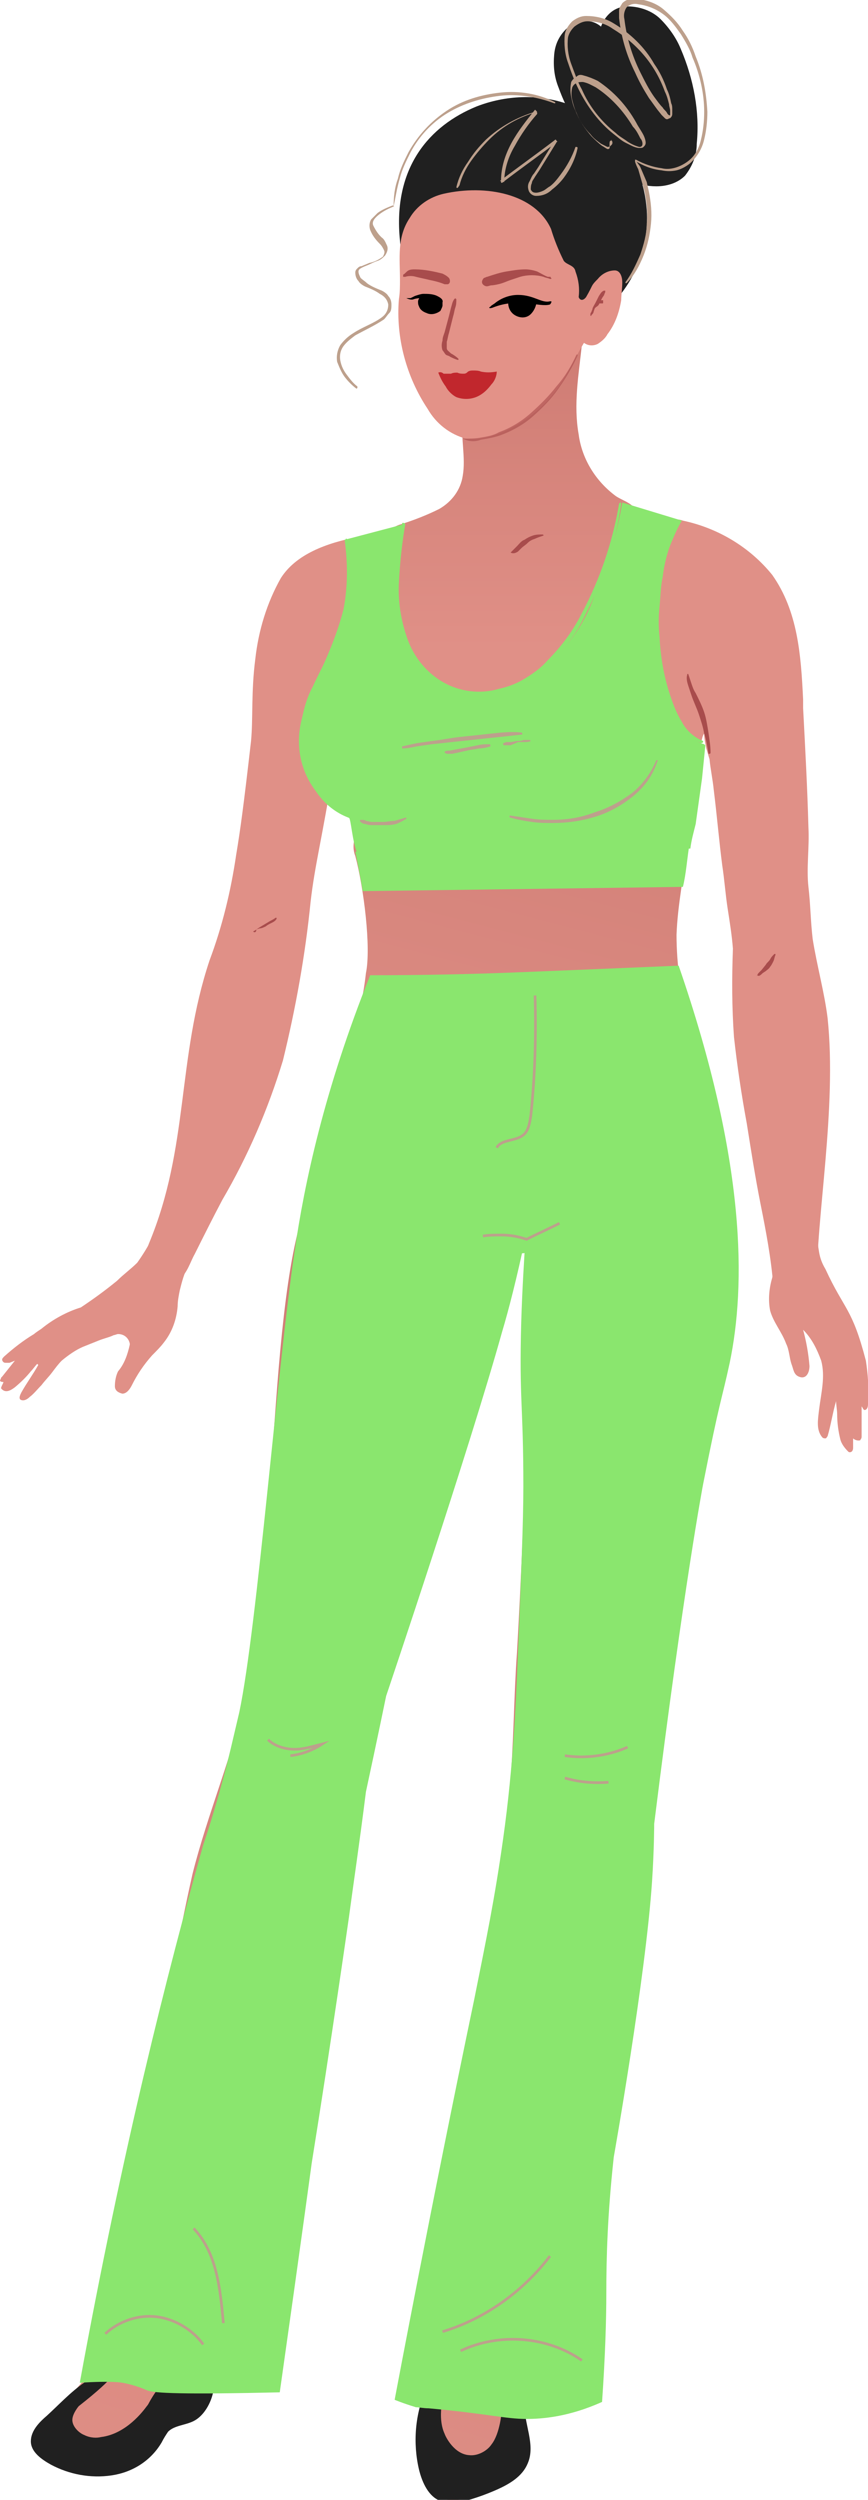 <svg viewBox="0 0 81.6 234.8" xmlns="http://www.w3.org/2000/svg" xmlns:xlink="http://www.w3.org/1999/xlink" id="Слой_1" overflow="hidden"><g><g id="Слой_2_1_"><g id="Layer_2"><linearGradient x1="-0.289" y1="-14.313" x2="61.751" y2="189.637" gradientUnits="userSpaceOnUse" id="SVGID_1_" gradientTransform="matrix(1 0 0 -1 0 235.323)"><stop offset="0" stop-color="#E09087"/><stop offset="1" stop-color="#C7736B"/></linearGradient><linearGradient x1="42.504" y1="119.509" x2="63.804" y2="201.149" gradientUnits="userSpaceOnUse" id="SVGID_2_" gradientTransform="matrix(1 0 0 -1 0 235.323)"><stop offset="0" stop-color="#E09087"/><stop offset="1" stop-color="#C7736B"/></linearGradient><linearGradient x1="47.144" y1="174.363" x2="47.144" y2="215.663" gradientUnits="userSpaceOnUse" id="SVGID_3_" gradientTransform="matrix(1 0 0 -1 0 235.323)"><stop offset="0" stop-color="#E09087"/><stop offset="1" stop-color="#C7736B"/></linearGradient><linearGradient x1="24.383" y1="-21.818" x2="86.413" y2="182.142" gradientUnits="userSpaceOnUse" id="SVGID_4_" gradientTransform="matrix(1 0 0 -1 0 235.323)"><stop offset="0" stop-color="#E09087"/><stop offset="1" stop-color="#C7736B"/></linearGradient><path d="M77.8 95.6C77.5 93.2 76.8 90.7 76.4 88.2 76.2 86.5 76.2 85 76 83.3 75.8 81.5 76.1 79.6 76 77.7 75.9 74 75.7 70.3 75.5 66.5 75.5 66.2 75.5 66 75.5 65.7 75.3 61.5 75 57.4 72.6 54 70.5 51.4 67.5 49.6 64.2 48.9 63.7 48.7 63.1 48.8 62.7 49.1 62.3 49.4 61.4 51.6 60.3 56.9 60.1 58.1 60 59.4 60 60.6 60 61.7 60.3 62.8 60.4 63.9 60.5 65.1 60.7 66.3 61 67.5 61.2 68.1 61.4 68.7 61.7 69.3 62 69.9 62.5 70.3 63 70.6 63.7 70.9 64.4 71 65.1 70.7 65.3 70.6 65.5 70.5 65.6 70.4 66 70 65.9 69.3 66.2 68.9 66.2 69.4 66.3 69.8 66.4 70.3 66.5 70.6 66.6 71 66.7 71.3 66.8 72.3 67 73.2 67.1 74.2 67.4 76.6 67.6 79 67.9 81.3 68.1 82.6 68.2 84 68.4 85.3 68.6 86.6 68.8 87.8 68.9 89.1 68.8 91.9 68.8 94.6 69 97.4 69.3 100.1 69.7 102.8 70.2 105.5 70.6 108 71 110.6 71.5 113.1 72 115.6 72.5 118.2 72.7 120.8 72.8 121.7 72.8 122.3 73.5 122.8 73.8 123 74.1 123.1 74.5 123.2 75 123.2 75.4 123.1 75.9 122.9 76.4 122.7 76.6 122.7 76.7 122.2 76.8 121.8 76.8 121.4 76.8 120.9 76.8 120.8 76.8 120.7 76.8 120.6 76.7 114.5 78.7 104.1 77.8 95.6Z" fill="#E09087"/><path d="M48 114C46.9 110.3 43.8 107.5 40 106.7 36.2 106 32.3 107.6 30 110.7 25.1 117.6 26.3 144.4 23.2 158.9 22 164.5 19.5 170.4 18.1 176 16.7 182.2 15.6 188.4 15 194.8 14.6 197.7 14.2 200.6 13.8 203.4 13.4 205.8 13.3 208.3 12.9 210.7 12.7 212.6 12.4 214.6 12 216.5 11.5 218.2 10.6 219.9 9.5 221.3 8.6 222.7 7.5 224.1 6.3 225.3 5.2 226.1 4.2 227.1 3.4 228.2 3.1 228.7 3 229.3 3.2 229.8 3.3 230.1 3.6 230.4 3.9 230.6 5.2 231.7 6.9 231.9 8.5 232.1 9.3 232.3 10.2 232.3 11 232.2 12.3 231.7 13.4 231 14.4 230.1 15.1 229.5 15.2 228.5 16 227.9 16.8 227.3 18 227.3 18.8 226.7 19.4 226.2 19.8 225.4 19.8 224.5 19.8 223.7 19.7 222.8 19.5 222 18.3 214.2 22.5 207.3 25.1 200.3 27.6 193.7 30.3 190.2 31.4 183.3 32.6 175.6 32.7 172.6 33 170 33.3 167.4 33.8 165.1 36 158.8 37.8 153.6 39.1 148.3 40.9 143.1 42.8 137.4 44.6 131.8 46.5 126.1 47.8 122.2 49.1 118 48 114Z" fill="url(#SVGID_1_)"/><path d="M32.9 100.5C33.5 101.9 35.2 102.4 36.7 102.7 40.4 103.4 44.1 103.7 47.8 103.6 51.6 103.5 55.3 103 58.9 102.1 59.7 101.9 60.5 101.7 61.3 101.5 62.1 101.3 62.9 101.3 63.6 101 64.2 100.8 64.8 100.4 65.1 99.8 65.4 99.1 65.4 98.2 65.2 97.5 64.7 95.7 64.2 93.9 63.9 92 63.7 90.6 63.6 89.2 63.6 87.8 63.7 85 64.3 82.2 64.6 79.4 64.7 78.9 64.7 78.3 64.4 77.9 64.2 77.6 63.8 77.4 63.4 77.3 63.1 77.3 62.7 77.3 62.4 77.3 62.1 77.3 61.8 77.3 61.6 77.3L51.7 76.5C48.5 76.2 45.3 76.1 42.1 76.2 40.2 76.3 38.3 76.7 36.5 77.2 35.7 77.4 34.9 77.7 34.1 78.1 33.8 78.3 33.5 78.6 33.3 78.9 33.2 79.4 33.2 79.9 33.4 80.4 34.2 83.4 34.9 89 34.4 91.4 33.8 96.8 32.1 98.7 32.9 100.5Z" fill="url(#SVGID_2_)"/><path d="M24 61.9C24.3 59.2 25.1 56.6 26.4 54.3 27.8 52.1 30.6 51 33.8 50.4 33.9 55.7 33.4 60.9 32.5 66.1 32.1 68.2 31.7 70.3 31.3 72.4 30.3 78.7 29.6 81.2 29.2 84.7 28.7 89.7 27.8 94.7 26.6 99.6 25.2 104.2 23.3 108.6 20.9 112.7 20 114.4 19.2 116 18.3 117.8 17.9 118.5 17.6 119.6 16.9 120.1 16.1 120.4 15.1 120.3 14.4 119.7 13.7 118.9 13.6 117.8 14 116.8 17.8 107.7 16.6 99.5 19.7 90.2 20.9 87 21.7 83.7 22.2 80.3 22.6 77.9 22.9 75.7 23.6 69.6 23.8 67.5 23.6 65 24 61.9Z" fill="#E09087"/><path d="M43.5 44.7C43.3 46 42.5 47.1 41.3 47.8 40.1 48.4 38.8 48.9 37.5 49.3 35.4 50.1 34.6 53 34.4 55.3 34.3 57.6 34.7 59.8 35.5 61.9 36.4 64.4 37.7 66.9 39.9 68.3 42 69.5 44.5 69.8 46.9 69.2 51.9 68 56.1 64.5 58 59.7 59.1 56.7 59.8 53.5 60 50.2 60.2 49.4 60.1 48.5 59.7 47.8 59.3 47.2 58.5 47 57.9 46.6 56 45.2 54.7 43.1 54.4 40.8 53.9 38 54.4 35.2 54.7 32.4 54.7 32.2 54.7 32 54.7 31.8 54.7 31.6 54.6 31.4 54.4 31.3 54.2 31.1 54 31.3 53.8 31.3 53.6 31.3 53.3 31.2 53 31.2 52.4 31.3 51.8 31.5 51.2 31.8 49.5 32.6 47.9 33.6 46.4 34.8 45.1 35.9 43.7 37.6 43.5 39.4 43.3 41.2 43.8 43 43.5 44.7Z" fill="url(#SVGID_3_)"/><path d="M62.3 63.7C62 62.5 61.8 61.3 61.8 60 61.7 59.5 61.7 59 61.8 58.5 61.8 57.9 61.8 57.3 61.8 56.7 61.9 54 62.7 51.3 64.1 48.9L58.5 47.2C58 50.2 57.1 53.1 55.9 55.9 54.9 58.8 53 61.4 50.5 63.2 48.9 64.3 47 65 45 65.2 42.2 65.3 39.6 63.6 38.5 61 37.4 58.6 37 55.3 38.1 49.2 36.2 49.7 34.3 50.2 32.4 50.7 32.7 52.9 32.7 55.1 32.3 57.2 31.9 58.8 31.3 60.4 30.6 62 29.6 64.4 28.1 66.9 28.1 69.6 28.1 72 29.2 74.3 31.2 75.8 31.7 76.2 32.8 76.8 32.8 76.8 33 76.9 33.1 79 33.6 80.2 34.7 80.2 36 80.2 37.1 80.2L42.5 80.1 53.3 79.9 59 79.8C61 79.9 63 79.8 64.9 79.7 65 78.9 65.2 78.2 65.4 77.4 65.6 76 65.8 74.5 66 73.1 66.1 72.1 66.2 71.1 66.3 70.1 66.3 70.1 66.3 70 66.3 70 66.3 70 66.2 69.9 66.2 69.9 64.6 69.5 63.7 67.6 63.2 66.1 62.7 65.2 62.5 64.4 62.3 63.7Z" fill="#8AE66E"/><path d="M52.5 8.2C52.1 7.2 52 6.2 52.1 5.1 52.2 4 52.7 3.1 53.6 2.4 54.5 1.8 55.7 1.8 56.5 2.5 56.9 1.4 57.8 0.6 59 0.6 60.1 0.6 61.3 1 62.1 1.8 62.9 2.6 63.6 3.6 64 4.6 65.2 7.4 65.8 10.5 65.5 13.5 65.5 14.6 65.1 15.6 64.4 16.5 63.7 17.2 62.7 17.5 61.7 17.5 58.1 17.5 55.6 14.3 54 11.3 53.4 10.4 52.9 9.3 52.5 8.2Z" fill="#202020"/><path d="M37.6 22.6C37.7 24 38.2 25.3 39 26.5 39.8 27.4 40.7 28.1 41.8 28.6 43.2 29.4 44.8 30.1 46.4 30.6 46.7 30.7 46.9 30.6 47.2 30.7 47.6 30.8 47.9 30.9 48.3 31.1 49.1 31.4 49.9 31.6 50.7 31.7 52.3 31.8 53.8 31.4 55.1 30.5 58.9 28.2 61.1 24.1 60.8 19.7 60.7 18.5 60.5 17.4 60 16.3 57.2 9.4 50.2 7.9 44.8 10 40.4 11.8 36.9 15.7 37.6 22.6Z" fill="#202020"/><path d="M68.1 110.4C67.9 108.8 67 107.5 65.6 106.7 62.1 104.5 56.8 105.3 52.8 110.3 48.5 115.8 49.1 123.1 49.4 127.1 49.6 130.1 49.4 141.2 48.6 155.2 48.3 159.3 48.3 163.9 47.9 168.4 47.2 176.1 46.1 180.1 45.4 188.2 45.1 192.2 45 196.2 44.5 200.1 44.1 203.6 43.4 207 42.7 210.4 41.5 216 40.4 221.6 39.5 227.3 39.3 228.3 39.2 229.3 39.2 230.4 39.2 231.5 39.5 232.5 40.1 233.4 40.5 234.1 41.3 234.6 42.1 234.8 42.7 234.9 43.3 234.8 43.9 234.6 44.9 234.3 45.9 234 46.9 233.5 47.8 233.2 48.5 232.6 49.1 232 50.5 230.1 49.2 227.7 48.9 225.6 48.7 224.4 48.4 223.1 48.4 221.9 48.4 220.6 48.6 219.3 49 218 49.6 215.3 50.5 212.6 51.2 210 52.5 205.2 53.8 200.4 55.3 195.7 56.9 190.9 58.6 186.1 60 181.2 60.8 178.3 61.3 175.4 61.4 172.4 61.5 169.7 61.2 167.2 61.1 164.5 61 158.6 62.3 153 63.8 147.3 67 134.8 70.1 122.7 68.1 110.4Z" fill="url(#SVGID_4_)"/><path d="M58.4 28.2C58.2 29.4 57.8 30.5 57.1 31.4 56.9 31.8 56.5 32.1 56.2 32.3 55.8 32.5 55.3 32.5 54.9 32.2 53.7 34.2 53.1 35.9 51.5 37.6 50.1 39.1 48.3 40.3 46.4 40.9 45.6 41.2 44.7 41.3 43.8 41.2 42.3 40.8 41 39.8 40.2 38.4 38.2 35.4 37.2 31.7 37.5 28.1 37.6 27.5 37.6 26.9 37.6 26.3 37.6 24.3 37.3 22.3 38.5 20.5 39.2 19.3 40.4 18.5 41.7 18.2 45.7 17.3 50.3 18.2 51.8 21.5 52.1 22.5 52.5 23.5 53 24.5 53.3 24.9 54 24.9 54.1 25.5 54.4 26.3 54.5 27.1 54.4 27.9 54.5 28.2 54.8 28.3 55.1 27.9 55.8 26.7 55.5 26.9 56.2 26.2 56.6 25.7 57.2 25.4 57.8 25.4 58.3 25.4 58.5 26 58.5 26.5 58.5 27.1 58.4 27.7 58.4 28.2Z" fill="#E39288"/><path d="M46.7 34.9 46.7 34.9 46.7 34.9C46.7 35.3 46.5 35.8 46.2 36.1 45.9 36.5 45.6 36.8 45.3 37 44.6 37.5 43.7 37.6 42.9 37.3 42.5 37.1 42.1 36.7 41.9 36.3 41.6 35.9 41.4 35.5 41.2 35 41.4 34.9 41.6 35 41.7 35.1 41.9 35.1 42.1 35.1 42.4 35.1 42.6 35 42.8 35 43 35 43.2 35.1 43.4 35.1 43.6 35.1 43.8 35.1 43.9 35 44 34.9 44.2 34.8 44.3 34.8 44.5 34.8 44.7 34.8 45 34.8 45.2 34.9 45.7 35 46.1 35 46.7 34.9L46.7 34.9Z" fill="#C1272D"/><path d="M51.8 26 51.5 26C51.2 25.9 50.9 25.7 50.5 25.5 50.2 25.4 49.8 25.3 49.4 25.3 48.8 25.3 48.2 25.4 47.6 25.5 47 25.6 46.4 25.8 45.8 26 45.7 26 45.6 26.1 45.5 26.1 45.3 26.3 45.2 26.6 45.5 26.8 45.8 27 46 26.8 46.2 26.8 46.4 26.8 46.9 26.7 47.2 26.6 47.5 26.5 47.7 26.4 48 26.3 48.3 26.2 48.6 26.1 48.9 26 49.6 25.8 50.4 25.8 51.1 26 51.3 26.1 51.5 26.1 51.7 26.2 51.8 26.2 51.9 26.2 51.8 26.1 51.7 26 51.8 26 51.8 26Z" fill="#A84C4C"/><path d="M42.2 26.1 42.2 26.1C42 25.9 41.8 25.8 41.6 25.7 40.8 25.5 39.9 25.3 39 25.3 38.8 25.3 38.6 25.3 38.4 25.4 38.2 25.5 38.1 25.7 37.9 25.8 37.9 25.9 37.9 26 37.9 26 37.9 26 38 26 38.1 26 38.4 25.9 38.8 25.9 39.1 26 39.5 26.1 40 26.2 40.4 26.3 40.9 26.4 41.3 26.5 41.8 26.7 41.9 26.7 42 26.7 42.1 26.7 42.4 26.6 42.3 26.2 42.2 26.1Z" fill="#A84C4C"/><path d="M48.7 27.7C50.2 27.7 50.9 28.5 51.7 28.3L51.8 28.3C51.9 28.3 51.8 28.5 51.7 28.6 50.7 28.9 48.8 27.9 46.3 28.9 46.3 28.9 46 29 46 28.9 46 28.8 46 28.9 46.1 28.8L46.2 28.7 46.5 28.5C47.1 28 47.9 27.7 48.7 27.7Z"/><path d="M38.3 28.1 38.3 28.1C38.2 28.1 38.2 28.1 38.3 28.1M38.2 28 38.2 28C38.3 28 38.5 28 38.6 28L39 27.8C39.3 27.7 39.6 27.6 39.8 27.6 40.2 27.6 40.7 27.6 41.1 27.8 41.3 27.9 41.7 28.1 41.6 28.4 41.5 28.7 41.4 28.5 41.3 28.4 41.1 28.3 41 28.3 40.8 28.2 40.5 28.1 40.2 28.1 39.8 28 39.5 28 39.2 28 38.9 28.1 38.7 28.2 38.4 28.1 38.2 28L38.2 28Z"/><path d="M49.9 28C49.6 27.9 48 27.6 47.8 28.2 47.7 28.7 47.9 29.3 48.4 29.6 48.9 29.9 49.5 29.9 49.9 29.5 50.1 29.3 50.3 29 50.4 28.6 50.4 28.3 50.2 28.1 49.9 28Z"/><path d="M41.6 28.7C41.6 28.6 41.6 28.6 41.6 28.5 41.6 28.3 41.5 28.1 41.3 28.1 41.3 28.1 41.3 28.1 41.3 28.1 41.2 28.1 41.1 28.1 41 28 40.9 27.9 40.7 27.9 40.6 27.9 40.3 27.8 40 27.8 39.7 27.9 39.6 27.9 39.6 27.9 39.5 27.9 39.4 28 39.3 28.2 39.3 28.3 39.3 28.5 39.3 28.6 39.4 28.8 39.5 29.1 39.8 29.3 40.1 29.4 40.5 29.6 41 29.5 41.4 29.2 41.5 29 41.6 28.8 41.6 28.7Z"/><path d="M42.9 28.1C42.9 28.4 42.9 28.6 42.8 28.9 42.7 29.2 42.7 29.4 42.6 29.7L42.2 31.3C42.1 31.6 42.1 31.8 42 32.1 42 32.2 42 32.5 42 32.7 42 32.9 42.2 33 42.4 33.2 42.6 33.3 42.9 33.5 43.1 33.7 43.1 33.7 43.1 33.8 43.1 33.8 43.1 33.8 43.1 33.8 43.1 33.8 43.1 33.8 43.1 33.8 43 33.8 42.7 33.7 42.5 33.6 42.3 33.5 42.2 33.4 42 33.4 41.9 33.3 41.8 33.2 41.7 33 41.6 32.9 41.5 32.6 41.5 32.3 41.6 32 41.6 31.7 41.7 31.5 41.8 31.2L42.2 29.7 42.4 28.9C42.5 28.6 42.5 28.4 42.7 28.1 42.8 28 42.8 28 42.9 28.1 42.9 28 42.9 28 42.9 28.1 42.9 28 42.9 28.1 42.9 28.1Z" fill="#A84C4C"/><path d="M33.5 36.5C33.1 36.2 32.7 35.8 32.4 35.4 32.1 35 31.9 34.5 31.7 34 31.6 33.5 31.7 32.9 32 32.4 32.3 32 32.7 31.6 33.2 31.3 34.1 30.7 35.1 30.4 35.9 29.8 36.3 29.5 36.5 29.1 36.5 28.6 36.4 28.1 36.1 27.8 35.7 27.6 35.3 27.3 34.8 27.1 34.3 26.9 34.1 26.8 33.8 26.6 33.7 26.4 33.5 26.2 33.4 25.9 33.4 25.6 33.4 25.4 33.5 25.3 33.6 25.2 33.7 25.1 33.8 25 34 25 34.2 24.9 34.5 24.8 34.7 24.7 35.2 24.6 35.6 24.4 36 24.1 36.1 23.9 36.2 23.7 36.1 23.5 36 23.3 35.9 23.1 35.7 22.9 35.3 22.5 35 22.1 34.8 21.6 34.7 21.3 34.7 20.9 34.9 20.6 35.1 20.4 35.3 20.2 35.5 20 35.9 19.7 36.4 19.5 36.9 19.3 36.9 19.3 37 19.3 37 19.3 37 19.3 37 19.4 37 19.4 36.5 19.6 36.1 19.8 35.7 20.1 35.3 20.4 34.9 20.8 35.1 21.2 35.3 21.6 35.6 22.1 36 22.4 36.2 22.6 36.3 22.9 36.4 23.1 36.5 23.4 36.4 23.7 36.2 24 36 24.2 35.8 24.4 35.5 24.5 35.2 24.6 35 24.7 34.8 24.8 34.6 24.9 34.3 25 34.1 25.1 33.9 25.2 33.7 25.3 33.7 25.5 33.7 25.7 33.8 25.9 33.9 26.1 34.1 26.3 34.3 26.4 34.5 26.6 34.9 26.9 35.4 27.1 35.9 27.3 36.1 27.4 36.4 27.6 36.5 27.8 36.7 28 36.8 28.3 36.8 28.6 36.8 28.9 36.8 29.2 36.6 29.4 36.4 29.6 36.3 29.8 36.1 30 35.2 30.6 34.3 31 33.4 31.5 33 31.8 32.6 32.1 32.3 32.5 32 32.9 31.9 33.4 32 33.9 32.1 34.4 32.3 34.8 32.6 35.2 32.9 35.6 33.2 36 33.6 36.3 33.6 36.3 33.6 36.4 33.6 36.4 33.6 36.4 33.6 36.4 33.6 36.4 33.6 36.5 33.5 36.5 33.5 36.5Z" fill="#BDA08C"/><path d="M57.5 13.2C57.6 13.3 57.6 13.5 57.5 13.6 57.4 13.7 57.3 13.8 57.1 13.8 56.9 13.7 56.7 13.6 56.5 13.5 56.1 13.2 55.8 13 55.5 12.6 54.9 12 54.4 11.2 54.1 10.4 53.9 10 53.8 9.6 53.7 9.1 53.6 8.6 53.6 8.2 53.7 7.7 53.8 7.5 54 7.3 54.2 7.2 54.4 7 54.6 7 54.9 7.1 55.3 7.2 55.8 7.4 56.2 7.6 57.7 8.6 58.9 9.9 59.8 11.5 60 11.9 60.3 12.3 60.5 12.7 60.6 12.9 60.7 13.2 60.7 13.4 60.7 13.6 60.6 13.7 60.5 13.8 60.4 13.9 60.3 13.9 60.1 13.9 59.9 13.9 59.6 13.8 59.4 13.7L58.8 13.4C58.4 13.2 58.1 12.9 57.7 12.6 56.3 11.5 55.2 10 54.4 8.4 54 7.6 53.7 6.8 53.4 5.9 53.1 5.1 53 4.1 53.1 3.2 53.2 2.7 53.5 2.3 53.8 2 54.2 1.7 54.6 1.5 55.1 1.5 56 1.5 56.9 1.7 57.7 2.2 59.2 3.1 60.6 4.4 61.5 6 62 6.7 62.4 7.5 62.7 8.4 62.9 8.8 63 9.2 63.1 9.7 63.2 9.9 63.2 10.1 63.2 10.3 63.2 10.4 63.2 10.5 63.2 10.7 63.2 10.9 63.1 11 63 11.1 62.9 11.1 62.8 11.2 62.7 11.2 62.6 11.2 62.5 11.1 62.5 11.1 62.4 11 62.3 10.9 62.2 10.8L61.8 10.3C61.5 9.9 61.3 9.6 61 9.2 60.5 8.4 60.1 7.7 59.7 6.8 58.9 5.2 58.4 3.5 58.2 1.7 58.2 1.5 58.2 1.2 58.2 1 58.2 0.7 58.4 0.5 58.5 0.3 58.7 0.1 58.9 -6.10623e-16 59.2-0.1 59.4-0.1 59.7-0.1 59.9-0.1 60.8 -6.38378e-16 61.7 0.3 62.4 0.9 63.1 1.5 63.7 2.1 64.2 2.9 64.7 3.6 65.1 4.4 65.4 5.3 66.1 7 66.4 8.7 66.5 10.5 66.5 11.4 66.4 12.3 66.2 13.1 66 14 65.5 14.8 64.8 15.4 64.4 15.7 64 15.9 63.6 16 63.1 16.1 62.7 16.1 62.2 16 61.3 15.9 60.5 15.6 59.7 15.1 59.7 15.1 59.7 15 59.7 15 59.7 15 59.8 15 59.8 15 59.8 15 59.8 15 59.8 15L59.8 15C60.5 15.4 61.4 15.7 62.2 15.8 63 16 63.9 15.7 64.6 15.2 65.3 14.7 65.7 14 65.9 13.1 66.1 12.3 66.2 11.4 66.2 10.5 66.2 8.8 65.8 7 65.1 5.4 64.9 4.7 64.5 4 64 3.2 63.5 2.5 63 1.8 62.3 1.3 61.6 0.8 60.8 0.5 60 0.4 59.6 0.3 59.2 0.4 58.9 0.7 58.7 1 58.6 1.4 58.7 1.8 58.9 3.5 59.4 5.2 60.2 6.8 60.6 7.6 61 8.4 61.5 9.1 61.8 9.5 62 9.8 62.3 10.1 62.4 10.3 62.6 10.4 62.7 10.6 62.8 10.8 63 10.9 63 10.8 63 10.7 63 10.8 63 10.7 63 10.6 63 10.5 63 10.4 63 10.2 62.9 10 62.9 9.8 62.8 9.4 62.7 9 62.5 8.6 61.6 6.1 59.9 4.1 57.6 2.7 56.9 2.2 56.1 2 55.2 2 54.8 2 54.4 2.2 54 2.5 53.7 2.8 53.5 3.1 53.4 3.5 53.3 4.3 53.4 5.2 53.7 6 54 6.8 54.3 7.7 54.7 8.4 55.4 10 56.5 11.4 57.9 12.5 58.2 12.8 58.6 13 59 13.3 59.3 13.5 59.7 13.7 60.1 13.8 60.3 13.8 60.4 13.7 60.4 13.5 60.4 13.5 60.4 13.5 60.4 13.5 60.4 13.3 60.3 13.1 60.2 13 60 12.6 59.8 12.2 59.5 11.9 58.6 10.4 57.4 9.1 56 8.2 55.6 8 55.3 7.8 54.8 7.7 54.6 7.7 54.4 7.7 54.2 7.8 54 7.9 53.9 8 53.8 8.2 53.7 8.6 53.7 9 53.8 9.4 53.9 9.8 54 10.2 54.2 10.6 54.5 11.4 55 12.1 55.6 12.8 55.9 13.1 56.2 13.4 56.6 13.7 56.8 13.8 56.9 13.9 57.1 14 57.2 14 57.3 14 57.3 13.9 57.3 13.8 57.4 13.8 57.3 13.7 57.3 13.3 57.3 13.2 57.5 13.2 57.4 13.1 57.5 13.1 57.5 13.2 57.5 13.2 57.5 13.2 57.5 13.2L57.5 13.2Z" fill="#BDA08C"/><path d="M37 19.4C37 18.5 37.1 17.6 37.4 16.8 37.6 15.9 38 15.1 38.4 14.3 39.3 12.7 40.5 11.4 42 10.4 43.5 9.4 45.2 8.9 47 8.7 48.8 8.5 50.6 8.8 52.2 9.6 52.2 9.6 52.2 9.7 52.2 9.7 52.2 9.7 52.1 9.7 52.1 9.7 50.5 9.1 48.7 8.8 47 9 45.3 9.2 43.6 9.7 42.1 10.6 40.6 11.5 39.4 12.8 38.6 14.3 38.2 15.1 37.8 15.9 37.6 16.7 37.3 17.7 37.2 18.5 37 19.4 37.1 19.4 37 19.5 37 19.4 37 19.5 37 19.5 37 19.4 37 19.4 37 19.4 37 19.4Z" fill="#BDA08C"/><path d="M42.9 17.6C43.1 16.7 43.5 15.9 44 15.2 44.5 14.4 45 13.8 45.7 13.1 47 11.9 48.6 11 50.3 10.5 50.4 10.5 50.5 10.5 50.5 10.6 50.5 10.6 50.5 10.7 50.5 10.7 49.7 11.6 49 12.6 48.4 13.7 47.8 14.7 47.4 15.9 47.4 17.1L47 17C48.7 15.7 50.4 14.5 52.1 13.2 52.2 13.1 52.3 13.1 52.3 13.2 52.3 13.2 52.3 13.2 52.3 13.2 52.3 13.3 52.3 13.3 52.3 13.4L50.7 16 50.3 16.6C50.2 16.8 50 17 50 17.2 49.9 17.4 49.9 17.6 49.9 17.8 50 18 50.1 18.1 50.4 18.1 50.6 18.1 50.9 18 51.1 17.9 51.3 17.8 51.5 17.6 51.7 17.5 52.1 17.2 52.4 16.8 52.7 16.4 53.3 15.6 53.8 14.7 54.1 13.8 54.1 13.8 54.2 13.8 54.2 13.8 54.2 13.8 54.3 13.8 54.3 13.9 54.1 14.9 53.6 15.9 53 16.7 52.7 17.1 52.3 17.5 51.9 17.8 51.5 18.2 51 18.4 50.4 18.4 50.1 18.4 49.8 18.2 49.7 17.9 49.6 17.6 49.6 17.3 49.8 17 49.9 16.8 50 16.5 50.2 16.3L50.6 15.7 52.2 13.1 52.4 13.3C50.7 14.6 49 15.8 47.3 17.1 47.2 17.2 47.1 17.2 47.1 17.1 47.1 17.1 47.1 17.1 47.1 17.1 47.1 17.1 47.1 17 47.1 17 47.1 15.7 47.5 14.5 48.1 13.4 48.7 12.3 49.5 11.3 50.3 10.3L50.5 10.5C48.8 11 47.3 11.8 46 13.1 45.4 13.7 44.8 14.4 44.3 15.1 43.8 15.8 43.4 16.6 43.2 17.4 43 17.7 43 17.7 42.9 17.6 42.9 17.7 42.9 17.6 42.9 17.6Z" fill="#BDA08C"/><path d="M59.8 15.1C59.9 15.3 60.1 15.5 60.2 15.7L60.5 16.4 60.8 17.1 61 18C61.2 19 61.3 20 61.2 21 61.1 22 60.9 23 60.5 24 60.1 25 59.6 25.9 58.9 26.6 58.9 26.6 58.8 26.6 58.8 26.6 58.8 26.6 58.8 26.5 58.8 26.5 59.4 25.7 59.8 24.8 60.2 23.9 60.5 23 60.8 22 60.8 21 60.9 20 60.8 19 60.6 18L60.4 17.3 60.2 16.6 60 15.9C59.9 15.7 59.8 15.5 59.7 15.2L59.7 15.2C59.7 15.2 59.7 15.1 59.7 15.1 59.7 15.1 59.7 15.1 59.8 15.1 59.8 15.1 59.8 15.1 59.8 15.1Z" fill="#BDA08C"/><path d="M55.5 29.6C55.5 29.5 55.5 29.4 55.6 29.3 55.6 29.2 55.7 29.1 55.7 29 55.7 28.9 55.9 28.6 56 28.4 56.1 28.2 56.2 28 56.3 27.8L56.5 27.5C56.6 27.4 56.7 27.3 56.8 27.3 56.8 27.3 56.9 27.3 56.9 27.3 56.9 27.3 56.9 27.3 56.9 27.4 56.9 27.5 56.8 27.6 56.8 27.7L56.6 28C56.5 28.2 56.4 28.4 56.3 28.6 56.2 28.8 56 28.8 55.9 29L55.8 29.3C55.8 29.4 55.7 29.5 55.6 29.6 55.6 29.7 55.5 29.7 55.5 29.6 55.5 29.6 55.5 29.6 55.5 29.6Z" fill="#A84C4C"/><path d="M56 28.5C56 28.4 56 28.4 56 28.5L56.1 28.4C56.2 28.4 56.2 28.3 56.3 28.3L56.5 28.2 56.6 28.2C56.6 28.2 56.7 28.2 56.7 28.2 56.7 28.3 56.7 28.3 56.7 28.4L56.7 28.4C56.7 28.5 56.7 28.5 56.6 28.5L56.5 28.5 56.3 28.5 56.1 28.5 56 28.5C56.1 28.5 56.1 28.5 56 28.5L56 28.5C56 28.5 56 28.5 56 28.5Z" fill="#A84C4C"/><path d="M33.9 77C34.1 77 34.3 77 34.4 77.1L34.9 77.2C35.3 77.2 35.6 77.2 36 77.2 36.4 77.2 36.7 77.1 37.1 77.1 37.4 77 37.8 76.9 38.1 76.8L38.1 76.8C38.1 76.8 38.2 76.8 38.2 76.8 38.2 76.8 38.2 76.9 38.2 76.9 37.9 77.1 37.5 77.3 37.2 77.4 36.8 77.5 36.5 77.5 36.1 77.5 35.7 77.5 35.3 77.5 35 77.5 34.8 77.5 34.6 77.5 34.4 77.4 34.2 77.4 34 77.3 33.9 77.2 33.8 77.1 33.8 77.1 33.9 77 33.8 77 33.9 77 33.9 77L33.9 77Z" fill="#BDA08C"/><path d="M48 76.6C48.7 76.7 49.3 76.8 50 76.9 50.7 77 51.3 77 52 77 53.3 77 54.6 76.8 55.9 76.3 57.2 75.9 58.3 75.3 59.4 74.5 60.4 73.7 61.2 72.6 61.7 71.4 61.7 71.4 61.8 71.4 61.8 71.4 61.8 71.4 61.9 71.5 61.8 71.5 61.4 72.8 60.6 73.9 59.5 74.8 58.5 75.6 57.3 76.3 56 76.7 54.7 77.1 53.4 77.3 52 77.3 51.3 77.3 50.7 77.3 50 77.2 49.3 77.1 48.7 77 48 76.8 48 76.8 47.9 76.8 47.9 76.7 47.9 76.6 47.9 76.6 48 76.6 48 76.6 48 76.6 48 76.6 48 76.6 48 76.6 48 76.6Z" fill="#BDA08C"/><path d="M32.5 50.7C32.8 51.9 32.9 53.1 32.8 54.4 32.7 55.6 32.5 56.8 32.3 58 32 59.2 31.6 60.3 31.1 61.4 30.6 62.5 30 63.6 29.6 64.7 29.1 65.8 28.8 66.9 28.6 68.1 28.5 68.7 28.5 69.3 28.6 69.9 28.6 70.2 28.7 70.5 28.7 70.8 28.7 71.1 28.8 71.4 28.9 71.7 29.2 72.9 29.7 73.9 30.5 74.8 31.3 75.7 32.3 76.4 33.4 76.8 33.5 76.8 33.5 76.9 33.5 76.9 33.5 77 33.4 77 33.4 77 32.2 76.7 31.1 76 30.3 75.1 29.5 74.2 28.9 73.1 28.6 71.8 28.3 70.6 28.2 69.3 28.3 68 28.5 66.8 28.8 65.6 29.4 64.5 29.9 63.4 30.5 62.3 31 61.2 31.5 60.1 31.9 59 32.2 57.8 32.8 55.5 33 53 32.6 50.7L32.6 50.7C32.6 50.6 32.6 50.6 32.7 50.6 32.4 50.6 32.5 50.6 32.5 50.7L32.5 50.7 32.5 50.7Z" fill="#8AE66E"/><path d="M38.1 49.2C37.8 51 37.6 52.8 37.5 54.7 37.4 56.5 37.7 58.3 38.3 60 38.9 61.7 40.1 63.2 41.7 64.1 43.3 65 45.2 65.2 46.9 64.7 47.8 64.5 48.6 64.2 49.4 63.7 50.2 63.2 50.9 62.7 51.5 62 52.8 60.7 53.9 59.2 54.7 57.6 56.4 54.4 57.6 50.9 58.2 47.3 58.2 47.3 58.3 47.2 58.3 47.2 58.3 47.2 58.3 47.2 58.3 47.2 58.3 47.2 58.4 47.2 58.4 47.3 58.4 47.3 58.4 47.3 58.4 47.3 57.9 51 56.7 54.5 55 57.8 54.2 59.5 53.1 61 51.7 62.3 51 62.9 50.3 63.5 49.5 64 48.7 64.5 47.8 64.8 46.9 65 45.1 65.5 43.1 65.3 41.4 64.4 39.8 63.4 38.6 62 37.9 60.2 37.3 58.4 37 56.6 37.1 54.7 37.2 52.9 37.4 51 37.8 49.2 37.8 49.1 37.9 49.1 37.9 49.1 38.1 49.2 38.1 49.2 38.1 49.2Z" fill="#8AE66E"/><path d="M64 49C63.6 49.8 63.2 50.7 62.9 51.5 62.6 52.4 62.4 53.3 62.3 54.2 62.1 55.1 62.1 56 62 57 61.9 57.9 61.9 58.9 62 59.8 62.1 61.7 62.4 63.5 63 65.3 63.3 66.2 63.6 67 64.1 67.8 64.5 68.6 65.3 69.3 66.1 69.6L66.1 69.6C66.1 69.6 66.1 69.7 66.1 69.7 66.1 69.7 66 69.8 66 69.8 65.5 69.7 65.1 69.4 64.7 69.1 64.4 68.8 64.1 68.4 63.8 68 63.3 67.2 62.9 66.3 62.6 65.4 62 63.6 61.6 61.7 61.5 59.8 61.5 58.9 61.5 57.9 61.6 57 61.7 56.1 61.8 55.1 62 54.2 62.1 53.3 62.4 52.3 62.7 51.4 63 50.5 63.4 49.6 64 48.9 64 48.9 64.1 48.9 64.1 48.9 64 48.9 64 48.9 64 49 64 48.9 64 49 64 49Z" fill="#8AE66E"/><path d="M43.5 41.2C44.1 41.2 44.7 41.2 45.2 41.1 45.8 41 46.4 40.9 46.9 40.6 48 40.2 49 39.6 49.9 38.8 50.8 38 51.6 37.2 52.3 36.3 53.1 35.4 53.7 34.4 54.2 33.3 54.2 33.3 54.3 33.3 54.3 33.3 54.3 33.3 54.3 33.4 54.3 33.4 53.8 34.5 53.2 35.5 52.5 36.5 51.8 37.5 51 38.3 50.1 39.1 49.2 39.9 48.1 40.5 47 40.9 46.4 41.1 45.8 41.2 45.2 41.3 44.7 41.5 44.1 41.5 43.5 41.2 43.5 41.3 43.5 41.3 43.5 41.2 43.5 41.2 43.5 41.2 43.5 41.2Z" fill="#A84C4C" opacity="0.6"/><path d="M29.5 111.5C34.9 111.5 39.8 113.5 45 115.8 46.3 116.4 47.7 117.5 48.8 117.7 49.9 117.9 51.5 116.5 53 115.4 57.5 112.2 62.6 110.1 68 109.2 67.1 105.4 66.3 101.8 65.4 98.2 65.4 98.3 56.9 99.7 56.1 99.8 53.1 100.1 50.1 100.3 47.1 100.2 45.9 100.2 44.7 100.2 43.5 100.1 41.7 100 39.9 99.8 38.1 99.6 37.6 99.6 32.6 98.8 32.6 98.7 32.4 99.6 32.2 100.4 32 101.3L29.5 111.5Z" fill="#8AE66E"/><path d="M17.9 117.8C17.8 117.6 17.6 117.4 17.5 117.3 17.1 117 16.7 116.8 16.3 116.5 16 116.2 15.6 116 15.1 116 14.8 116 14.5 116.1 14.3 116.3 13.9 117.1 13.4 117.9 12.9 118.6 12.3 119.2 11.6 119.7 11 120.3 9.9 121.2 8.8 122 7.6 122.8 6.3 123.2 5 123.9 3.9 124.8 3.6 125 3.3 125.2 3.2 125.3 2.2 125.9 1.3 126.6 0.4 127.4 0.3 127.5 0.2 127.6 0.2 127.7 0.2 127.8 0.3 128 0.5 128 0.6 128 0.8 128 0.9 128L1.4 127.8C1 128.3 0.6 128.8 0.2 129.3 0.2 129.3 0.1 129.4 0.1 129.4 0.1 129.5 -4.996e-16 129.6 -4.996e-16 129.7 0.1 129.8 0.2 129.8 0.3 129.8 0.4 129.8 0.1 130.2 0.1 130.4 0.5 130.9 1 130.6 1.4 130.3 2 129.8 2.5 129.3 2.9 128.8 3.1 128.6 3.3 128.3 3.5 128.1 3.5 128.1 3.6 128.2 3.6 128.2 3.1 129.1 2.5 129.9 2 130.8 1.9 131 1.7 131.4 2 131.5 2.3 131.6 2.6 131.4 2.8 131.2 3.2 130.9 3.5 130.5 3.9 130.1 4.2 129.7 4.6 129.3 4.9 128.9 5.2 128.5 5.5 128.1 5.8 127.8 6.4 127.3 7.1 126.8 7.8 126.5 8.3 126.3 8.8 126.1 9.3 125.9 9.8 125.7 10.3 125.6 10.7 125.4 10.8 125.4 11 125.3 11.1 125.3 11.7 125.3 12.1 125.7 12.2 126.2 12.2 126.2 12.2 126.2 12.2 126.3 12 127.2 11.7 128.1 11.1 128.8 10.9 129.2 10.8 129.7 10.8 130.2 10.8 130.6 11.1 130.8 11.5 130.9 11.9 130.9 12.2 130.5 12.4 130.1 12.9 129.1 13.5 128.2 14.3 127.3 14.7 126.9 15.1 126.5 15.4 126.1 16.2 125.1 16.6 123.9 16.7 122.7 16.7 122.2 16.8 121.7 16.9 121.2 17.1 120.4 17.3 119.6 17.7 118.9 17.8 118.7 17.9 118.5 18 118.2 18 118.1 18 117.9 17.9 117.8Z" fill="#E09087"/><path d="M34.1 83.7 64.2 83.3C64.5 82.1 64.6 80.6 64.8 79.4 64.8 79.4 52.3 79.6 51.2 79.7L37.5 80C36.4 80 35.4 80 34.3 80 34.2 80 33.4 80 33.4 80 33.5 80.5 33.6 81 33.7 81.5 33.8 82 34 83.1 34.1 83.7Z" fill="#8AE66E"/><path d="M37.8 70.1C38.3 70 38.7 69.9 39.2 69.8L40.6 69.6C41.5 69.5 42.4 69.3 43.4 69.2 44.4 69.1 45.3 69 46.2 68.9 47.1 68.8 48.1 68.7 49 68.8 49 68.8 49.1 68.8 49.1 68.9 49.1 69 49.1 69 49 69 49 69 49 69 49 69 48.1 69.1 47.2 69.2 46.2 69.3 45.2 69.4 44.4 69.5 43.4 69.6 42.4 69.7 41.6 69.8 40.6 69.9L39.2 70.1C38.7 70.2 38.3 70.3 37.8 70.3 37.8 70.3 37.8 70.3 37.8 70.1 37.8 70.2 37.8 70.2 37.8 70.1Z" fill="#BDA08C"/><path d="M41.8 70.6C42 70.5 42.1 70.5 42.3 70.5L42.8 70.4 43.9 70.2 44.9 70C45.3 69.9 45.6 69.9 46 69.9 46 69.9 46.1 69.9 46.1 70 46.1 70 46.1 70 46.1 70.1 45.8 70.2 45.4 70.3 45 70.3 44.6 70.4 44.3 70.4 43.9 70.5L43 70.7 42.5 70.8C42.3 70.8 42.1 70.8 42 70.8 41.8 70.7 41.8 70.7 41.8 70.6 41.8 70.6 41.8 70.6 41.8 70.6Z" fill="#BDA08C"/><path d="M47.3 69.8C47.4 69.8 47.5 69.7 47.6 69.7L48 69.7 48.6 69.6C48.8 69.6 49 69.6 49.2 69.5 49.4 69.5 49.6 69.5 49.8 69.5 49.8 69.5 49.9 69.6 49.9 69.6 49.9 69.6 49.9 69.6 49.9 69.6L49.9 69.6C49.7 69.7 49.5 69.7 49.3 69.7L48.7 69.7 48 70 47.7 70C47.6 70 47.5 70 47.4 70 47.3 70 47.3 69.9 47.3 69.8 47.4 69.9 47.4 69.9 47.3 69.8L47.3 69.8Z" fill="#BDA08C"/><path d="M23.8 87.5C23.9 87.4 24 87.4 24.1 87.3L24.4 87.1 24.9 86.8 25.4 86.5C25.6 86.4 25.8 86.3 25.9 86.2 25.9 86.2 26 86.2 26 86.2 26 86.2 26 86.2 26 86.2 26 86.2 26 86.2 26 86.3 25.9 86.5 25.7 86.6 25.5 86.7 25.3 86.8 25.1 86.9 25 87 24.8 87.1 24.6 87.2 24.4 87.2L24.1 87.3C24.1 87.6 23.9 87.6 23.8 87.5 23.8 87.5 23.8 87.5 23.8 87.5L23.8 87.5Z" fill="#A84C4C"/><path d="M47.7 96.5C47.6 96.4 47.7 96.3 47.7 96.2 47.7 96.1 47.8 96 47.9 95.9 48 95.7 48.2 95.6 48.4 95.6 48.6 95.6 48.8 95.6 49 95.6 49.1 95.6 49.2 95.7 49.3 95.7 49.4 95.7 49.5 95.8 49.5 95.9 49.5 96 49.5 96 49.4 96L49.4 96C49.3 96 49.2 96 49.2 96L49 96C48.9 96 48.8 96 48.7 96 48.6 96 48.5 96.1 48.4 96.2 48.4 96.2 48.3 96.3 48.3 96.3L48 96.5C48 96.5 48 96.5 47.9 96.5L47.9 96.5C47.8 96.6 47.7 96.6 47.7 96.5Z" fill="#A84C4C"/><path d="M48 51.9C48.1 51.8 48.2 51.7 48.3 51.6 48.4 51.5 48.5 51.4 48.6 51.3 48.8 51.1 49 50.8 49.3 50.7 49.6 50.5 49.8 50.4 50.1 50.3 50.4 50.2 50.7 50.2 51 50.2 51 50.2 51.1 50.2 51.1 50.3 51.1 50.3 51.1 50.3 51.1 50.3 50.8 50.4 50.5 50.5 50.3 50.6 50 50.7 49.8 50.8 49.6 51 49.4 51.2 49.2 51.3 49 51.5 48.9 51.6 48.8 51.7 48.7 51.8 48.4 52 48.2 52 48 51.9L48 51.9C48 52 48 52 48 51.9L48 51.9Z" fill="#A84C4C"/><path d="M43.2 220.8C43.3 220.8 43.5 220.8 43.6 220.8 43.7 220.8 43.9 220.8 44 220.9 44.3 221 44.5 221 44.8 221.2 45.1 221.3 45.3 221.4 45.5 221.6 45.7 221.7 46 221.9 46.2 222.1 46.2 222.1 46.2 222.2 46.2 222.2 46.2 222.2 46.2 222.2 46.2 222.2 46.2 222.2 46.2 222.2 46.1 222.2 45.8 222.1 45.6 222 45.4 221.9L44.7 221.6 44 221.3 43.6 221.2C43.5 221 43.3 221 43.2 220.8 43.2 220.9 43.2 220.8 43.2 220.8L43.2 220.8Z" fill="#A84C4C"/><path d="M24.9 164.7C24.8 164.6 24.8 164.6 24.8 164.5 24.8 164.4 24.7 164.3 24.7 164.3 24.6 164.1 24.6 164 24.6 163.8 24.6 163.6 24.5 163.5 24.5 163.3 24.5 163.1 24.5 163 24.5 162.8 24.5 162.8 24.5 162.7 24.6 162.7 24.6 162.7 24.6 162.7 24.6 162.7L24.6 162.7C24.7 162.8 24.8 163 24.8 163.2 24.8 163.3 24.9 163.5 25 163.7 25 163.9 25.1 164 25.1 164.2 25.1 164.3 25.1 164.4 25.1 164.5 25.1 164.6 25.1 164.7 25.1 164.8 25 164.7 25 164.7 24.9 164.7L24.9 164.7Z" fill="#A84C4C"/><path d="M54.4 164.5C54.4 164.4 54.4 164.3 54.5 164.2 54.5 164.1 54.6 164 54.6 163.9 54.7 163.7 54.8 163.6 54.9 163.4 55 163.3 55.2 163.1 55.3 163 55.4 162.9 55.6 162.8 55.8 162.7 55.8 162.7 55.9 162.7 55.9 162.7 55.9 162.7 55.9 162.7 55.9 162.8 55.8 163 55.7 163.1 55.6 163.3L55.3 163.7 55 164.1 54.8 164.3C54.7 164.4 54.7 164.5 54.6 164.5 54.5 164.5 54.4 164.5 54.4 164.5L54.4 164.5Z" fill="#A84C4C"/><path d="M51.3 164.5C51.2 164.4 51.2 164.4 51.2 164.3L51.1 164.1C51.1 164 51 163.9 51 163.8L50.9 163.4C50.9 163.3 50.8 163.2 50.8 163 50.8 163 50.8 162.9 50.9 162.9L50.9 162.9C51 163 51.1 163.1 51.2 163.2 51.3 163.3 51.3 163.4 51.4 163.6 51.4 163.7 51.5 163.9 51.5 164L51.5 164.2C51.5 164.3 51.5 164.3 51.5 164.4 51.4 164.5 51.4 164.5 51.3 164.5 51.3 164.4 51.3 164.4 51.3 164.5L51.3 164.5 51.3 164.5Z" fill="#A84C4C"/><path d="M28.3 165.4C28.3 165.3 28.4 165.1 28.4 165L28.6 164.6C28.7 164.4 28.9 164.2 29.1 164 29.3 163.8 29.5 163.6 29.7 163.5 29.9 163.3 30.1 163.2 30.4 163.1 30.4 163.1 30.5 163.1 30.5 163.1 30.5 163.1 30.5 163.1 30.5 163.2 30.3 163.4 30.1 163.6 30 163.7 29.9 163.8 29.6 164.1 29.5 164.3 29.4 164.5 29.1 164.7 29 164.9L28.8 165.2C28.7 165.3 28.6 165.4 28.5 165.5 28.4 165.4 28.3 165.4 28.3 165.4 28.3 165.4 28.3 165.4 28.3 165.4 28.3 165.4 28.3 165.4 28.3 165.4Z" fill="#A84C4C"/><path d="M71.2 91.6C71.2 91.5 71.3 91.4 71.4 91.3L71.6 91.1 72 90.6C72.1 90.4 72.3 90.3 72.4 90.1 72.5 89.9 72.6 89.8 72.8 89.6 72.8 89.6 72.9 89.6 72.9 89.6 72.9 89.6 72.9 89.6 72.9 89.6 72.9 89.6 72.9 89.6 72.9 89.7 72.8 89.9 72.8 90.1 72.7 90.3 72.6 90.5 72.5 90.7 72.4 90.8 72.3 91 72.1 91.1 72 91.2L71.7 91.4C71.4 91.7 71.3 91.7 71.2 91.6 71.2 91.7 71.1 91.7 71.2 91.6 71.1 91.7 71.1 91.7 71.2 91.6 71.1 91.7 71.2 91.6 71.2 91.6Z" fill="#A84C4C"/><path d="M64.7 63.3C64.8 63.6 64.9 63.9 65 64.2 65.1 64.5 65.2 64.8 65.4 65.1 65.7 65.7 66 66.3 66.2 66.9 66.4 67.5 66.5 68.2 66.6 68.8 66.7 69.5 66.8 70.1 66.8 70.7 66.8 70.7 66.8 70.8 66.7 70.8 66.7 70.8 66.7 70.8 66.6 70.8 66.5 70.2 66.4 69.5 66.2 68.9 66.1 68.3 65.9 67.7 65.7 67.1 65.5 66.5 65.2 65.9 65 65.3 64.9 65 64.8 64.7 64.7 64.4 64.6 64.1 64.5 63.7 64.6 63.4 64.6 63.3 64.6 63.3 64.7 63.3 64.7 63.3 64.7 63.3 64.7 63.3Z" fill="#A84C4C"/><path d="M17.6 220.2C17.6 220.1 17.7 220 17.7 219.9 17.8 219.8 17.8 219.7 17.9 219.7L18.3 219.3C18.4 219.2 18.5 219 18.7 218.9 18.8 218.8 18.9 218.6 19 218.5 19 218.5 19.1 218.5 19.1 218.5L19.1 218.5C19.1 218.7 19 218.9 18.9 219.1 18.8 219.3 18.7 219.4 18.6 219.6 18.5 219.7 18.3 219.9 18.2 220 18.1 220.1 18.1 220.1 18 220.2 17.8 220.1 17.8 220.2 17.6 220.2L17.6 220.2C17.7 220.2 17.6 220.2 17.6 220.2 17.6 220.2 17.6 220.2 17.6 220.2Z" fill="#A84C4C"/><path d="M81.4 127.8C80.1 122.8 79.4 123.1 77.6 119.2 77.3 118.7 77.1 118.2 77 117.6 76.9 117 76.8 116.3 76.8 115.7 76.8 115.1 76.1 115.1 75.5 115 75.1 114.9 74.6 114.9 74.2 115 73.8 115.1 73 115.1 72.9 115.6 72.9 115.7 72.9 115.8 72.9 115.9 72.9 116.6 73 117.4 72.9 118.1 72.8 118.7 72.7 119.4 72.6 120 72.3 121 72.2 122.1 72.4 123.1 72.7 124.2 73.5 125.1 73.9 126.2 74.2 126.8 74.2 127.5 74.4 128.1 74.6 128.6 74.6 129.1 75.1 129.3 75.8 129.6 76.1 128.9 76.1 128.3 76 127.1 75.8 126 75.5 124.9 76.3 125.7 76.8 126.7 77.2 127.8 77.6 129.3 77.2 130.8 77 132.4 76.9 133.3 76.7 134.3 77.3 135 77.4 135.1 77.5 135.1 77.6 135.1 77.7 135.1 77.7 135 77.8 134.9 78.1 133.9 78.3 132.6 78.6 131.6 78.6 131.9 78.7 132.5 78.7 132.8 78.7 133.6 78.8 134.4 79 135.2 79.1 135.6 79.4 136 79.7 136.3 79.8 136.4 79.8 136.4 79.9 136.4 80.1 136.4 80.2 136.2 80.2 136L80.2 135.1C80.3 135.2 80.5 135.3 80.7 135.3 80.8 135.3 80.9 135.3 80.9 135.2 81 135.1 81 135 81 134.9 81 133.9 81 133.1 81 132.1 81.1 132.2 81.1 132.3 81.2 132.4 81.3 132.5 81.6 132.4 81.6 131.9 81.7 130.5 81.6 129.1 81.4 127.8Z" fill="#E09087"/></g></g></g><path d="M34.8 89.9C33.1 99.6 29.6 108.9 27.7 118.5 25.1 131.4 25.2 144.7 22.8 157.6 21.8 163.2 20.3 168.7 18.8 174.2 17.4 179.4 16 184.6 14.6 189.7 11.6 200.9 8.5 212.2 4.3 223" fill="none"/><g id="Слой_2"><path d="M4.4 226.9C3.7 227.5 2.9 228.3 2.9 229.3 2.9 230.3 3.9 231 4.8 231.5 6.5 232.4 8.5 232.8 10.5 232.5 12.5 232.2 14.2 231.1 15.2 229.4 15.4 229 15.6 228.7 15.8 228.4 16.4 227.8 17.4 227.8 18.2 227.4 19 227 19.6 226.1 19.9 225.2 20.2 224.3 20.2 223.3 20.2 222.4 19.3 222.3 18.4 222.1 17.5 222 17.3 222 17.1 221.9 17 222 16.8 222.1 16.7 222.2 16.6 222.3 14.8 224.1 14 225.7 14 225.7 13.9 225.9 13.8 226 13.8 226 13.5 226.4 11.9 228.6 9.5 228.9 9.1 229 8.5 229 7.9 228.7 7.4 228.5 6.8 227.9 6.8 227.3 6.8 226.7 7.4 226 7.4 226L7.4 226C11.1 223.1 10.8 222.7 10.8 222.7 10.6 222.4 9.7 222.5 8.9 222.9 8.4 223.1 8.2 223.5 7.9 223.8 6.6 224.7 5.5 225.9 4.4 226.9Z" fill="#202020"/><path d="M49.3 225.6C49.2 227.6 50.4 229.6 49.6 231.4 49.1 232.6 47.9 233.3 46.8 233.8 45.9 234.2 45.1 234.5 44.1 234.8 43.2 235.1 42.3 235.2 41.4 234.9 40.3 234.5 39.7 233.2 39.4 232 38.8 229.5 39 226.7 40.1 224.3 40.7 224.2 41.2 224.1 41.8 224.2 41.5 225.7 41.2 227.3 41.8 228.6 41.9 228.9 42.7 230.5 44.1 230.6 44.9 230.7 45.8 230.2 46.2 229.6 47 228.6 47.2 226.5 47.2 225.9 47.2 225.8 47.2 225.7 47.3 225.5 47.5 225.2 47.9 225 48.2 225.1 48.6 225.3 48.9 225.4 49.3 225.6Z" fill="#202020"/></g><path d="M56.6 225.6C56.9 221.3 57 217.8 57 215.4 57 212.1 57.1 208.1 57.7 202.6 57.7 202.6 57.7 202.6 57.7 202.6L57.7 202.6C57.7 202.6 57.7 202.6 57.7 202.6 57.7 202.6 57.7 202.6 57.7 202.6 57.7 202.6 60.7 185.7 61.3 176.7 61.5 173.7 61.5 171.3 61.5 171.3 61.5 171.3 61.5 171.3 61.5 171.3 61.5 171.3 61.5 171.3 61.5 171.3 64.3 148.8 66.1 139.4 66.1 139.4 67.7 131.3 67.8 131.7 68.6 128 70.1 120.8 70.2 109.2 63.8 90.7 59.1 90.9 54.2 91.1 49.3 91.3 44.5 91.5 39.7 91.6 34.8 91.6 30.5 102.3 28.6 111.2 27.7 117.5 26.1 128.1 24.2 152.7 22.5 160.8 22.1 162.5 21.7 164.2 21.7 164.2 20.5 169.2 19.3 172.7 19.1 173.3 15.8 185 11.5 201.9 7.5 223.8 10.6 223.6 11.5 223.8 11.5 223.8 12.7 224 13.8 224.5 13.8 224.5 14.4 224.8 17.4 224.9 26.3 224.7 28.3 210.6 29.3 203.2 29.3 203.2 31.1 192 32.8 180.1 32.8 180.1 33.2 177.1 33.8 173.1 34.4 168.3L34.4 168.3C35.5 163.2 36.3 159.3 36.3 159.3 36.3 159.3 36.3 159.4 36.3 159.4 36.3 159.4 36.3 159.3 36.3 159.3 36.4 159 44.1 136.2 47.2 125.1 47.8 123.1 48.6 120 49.4 116.2 49.3 118 49.1 120.8 49 124.2 48.8 131.5 49.2 131.9 49.2 139.6 49.2 142.9 49 147.8 48.6 157.5 48.5 159.5 48.3 165.6 47.3 172.7 46.5 178.4 45.7 182.2 44.6 187.7 40.5 207.3 37.1 225.4 37.1 225.4 37.1 225.4 37.8 225.7 39.1 226.1 39.4 226.1 39.8 226.2 40.3 226.2 45.8 226.7 47.5 227.2 49.5 227.2 51 227.2 53.5 227 56.6 225.6Z" fill="#8AE66E"/><path d="" fill="#8AE66E"/><path d="" fill="#8AE66E"/><path d="" fill="#8AE66E"/><path d="" stroke="#BDA08C" stroke-width="0.25" stroke-miterlimit="10" fill="#FFFFFF"/><path d="M45.4 116.1C45.9 116 46.5 116 47.2 116 48.1 116 48.9 116.2 49.5 116.4 50.5 115.9 51.6 115.4 52.6 114.9" stroke="#BDA08C" stroke-width="0.25" stroke-miterlimit="10" fill="none"/><path d="M50.3 93.5C50.4 97.3 50.3 101.1 49.9 104.8 49.8 105.4 49.7 106.2 49.2 106.6 48.5 107.2 47.1 107 46.7 107.8" stroke="#BDA08C" stroke-width="0.25" stroke-miterlimit="10" fill="none"/><path d="M25.2 163.4C25.8 164 26.8 164.3 27.7 164.3 28.6 164.3 29.5 164 30.3 163.8 29.4 164.4 28.3 164.8 27.3 164.9" stroke="#BDA08C" stroke-width="0.25" stroke-miterlimit="10" fill="none"/><path d="M57.2 167.4C55.8 167.5 54.5 167.4 53.1 167" stroke="#BDA08C" stroke-width="0.25" stroke-miterlimit="10" fill="none"/><path d="M53.1 164.9C55.1 165.2 57.2 164.9 59 164.1" stroke="#BDA08C" stroke-width="0.25" stroke-miterlimit="10" fill="none"/><path d="M41.6 219C45.6 217.8 49.2 215.2 51.7 211.9" stroke="#BDA08C" stroke-width="0.25" stroke-miterlimit="10" fill="none"/><path d="M43.3 220.8C46.9 219.1 51.4 219.4 54.7 221.7" stroke="#BDA08C" stroke-width="0.25" stroke-miterlimit="10" fill="none"/><path d="M9.9 219.2C11.2 218 13 217.4 14.7 217.6 16.4 217.8 18.1 218.8 19.1 220.2" stroke="#BDA08C" stroke-width="0.25" stroke-miterlimit="10" fill="none"/><path d="M18.2 209.3C20.4 211.6 20.7 215 21 218.2" stroke="#BDA08C" stroke-width="0.25" stroke-miterlimit="10" fill="none"/></svg>